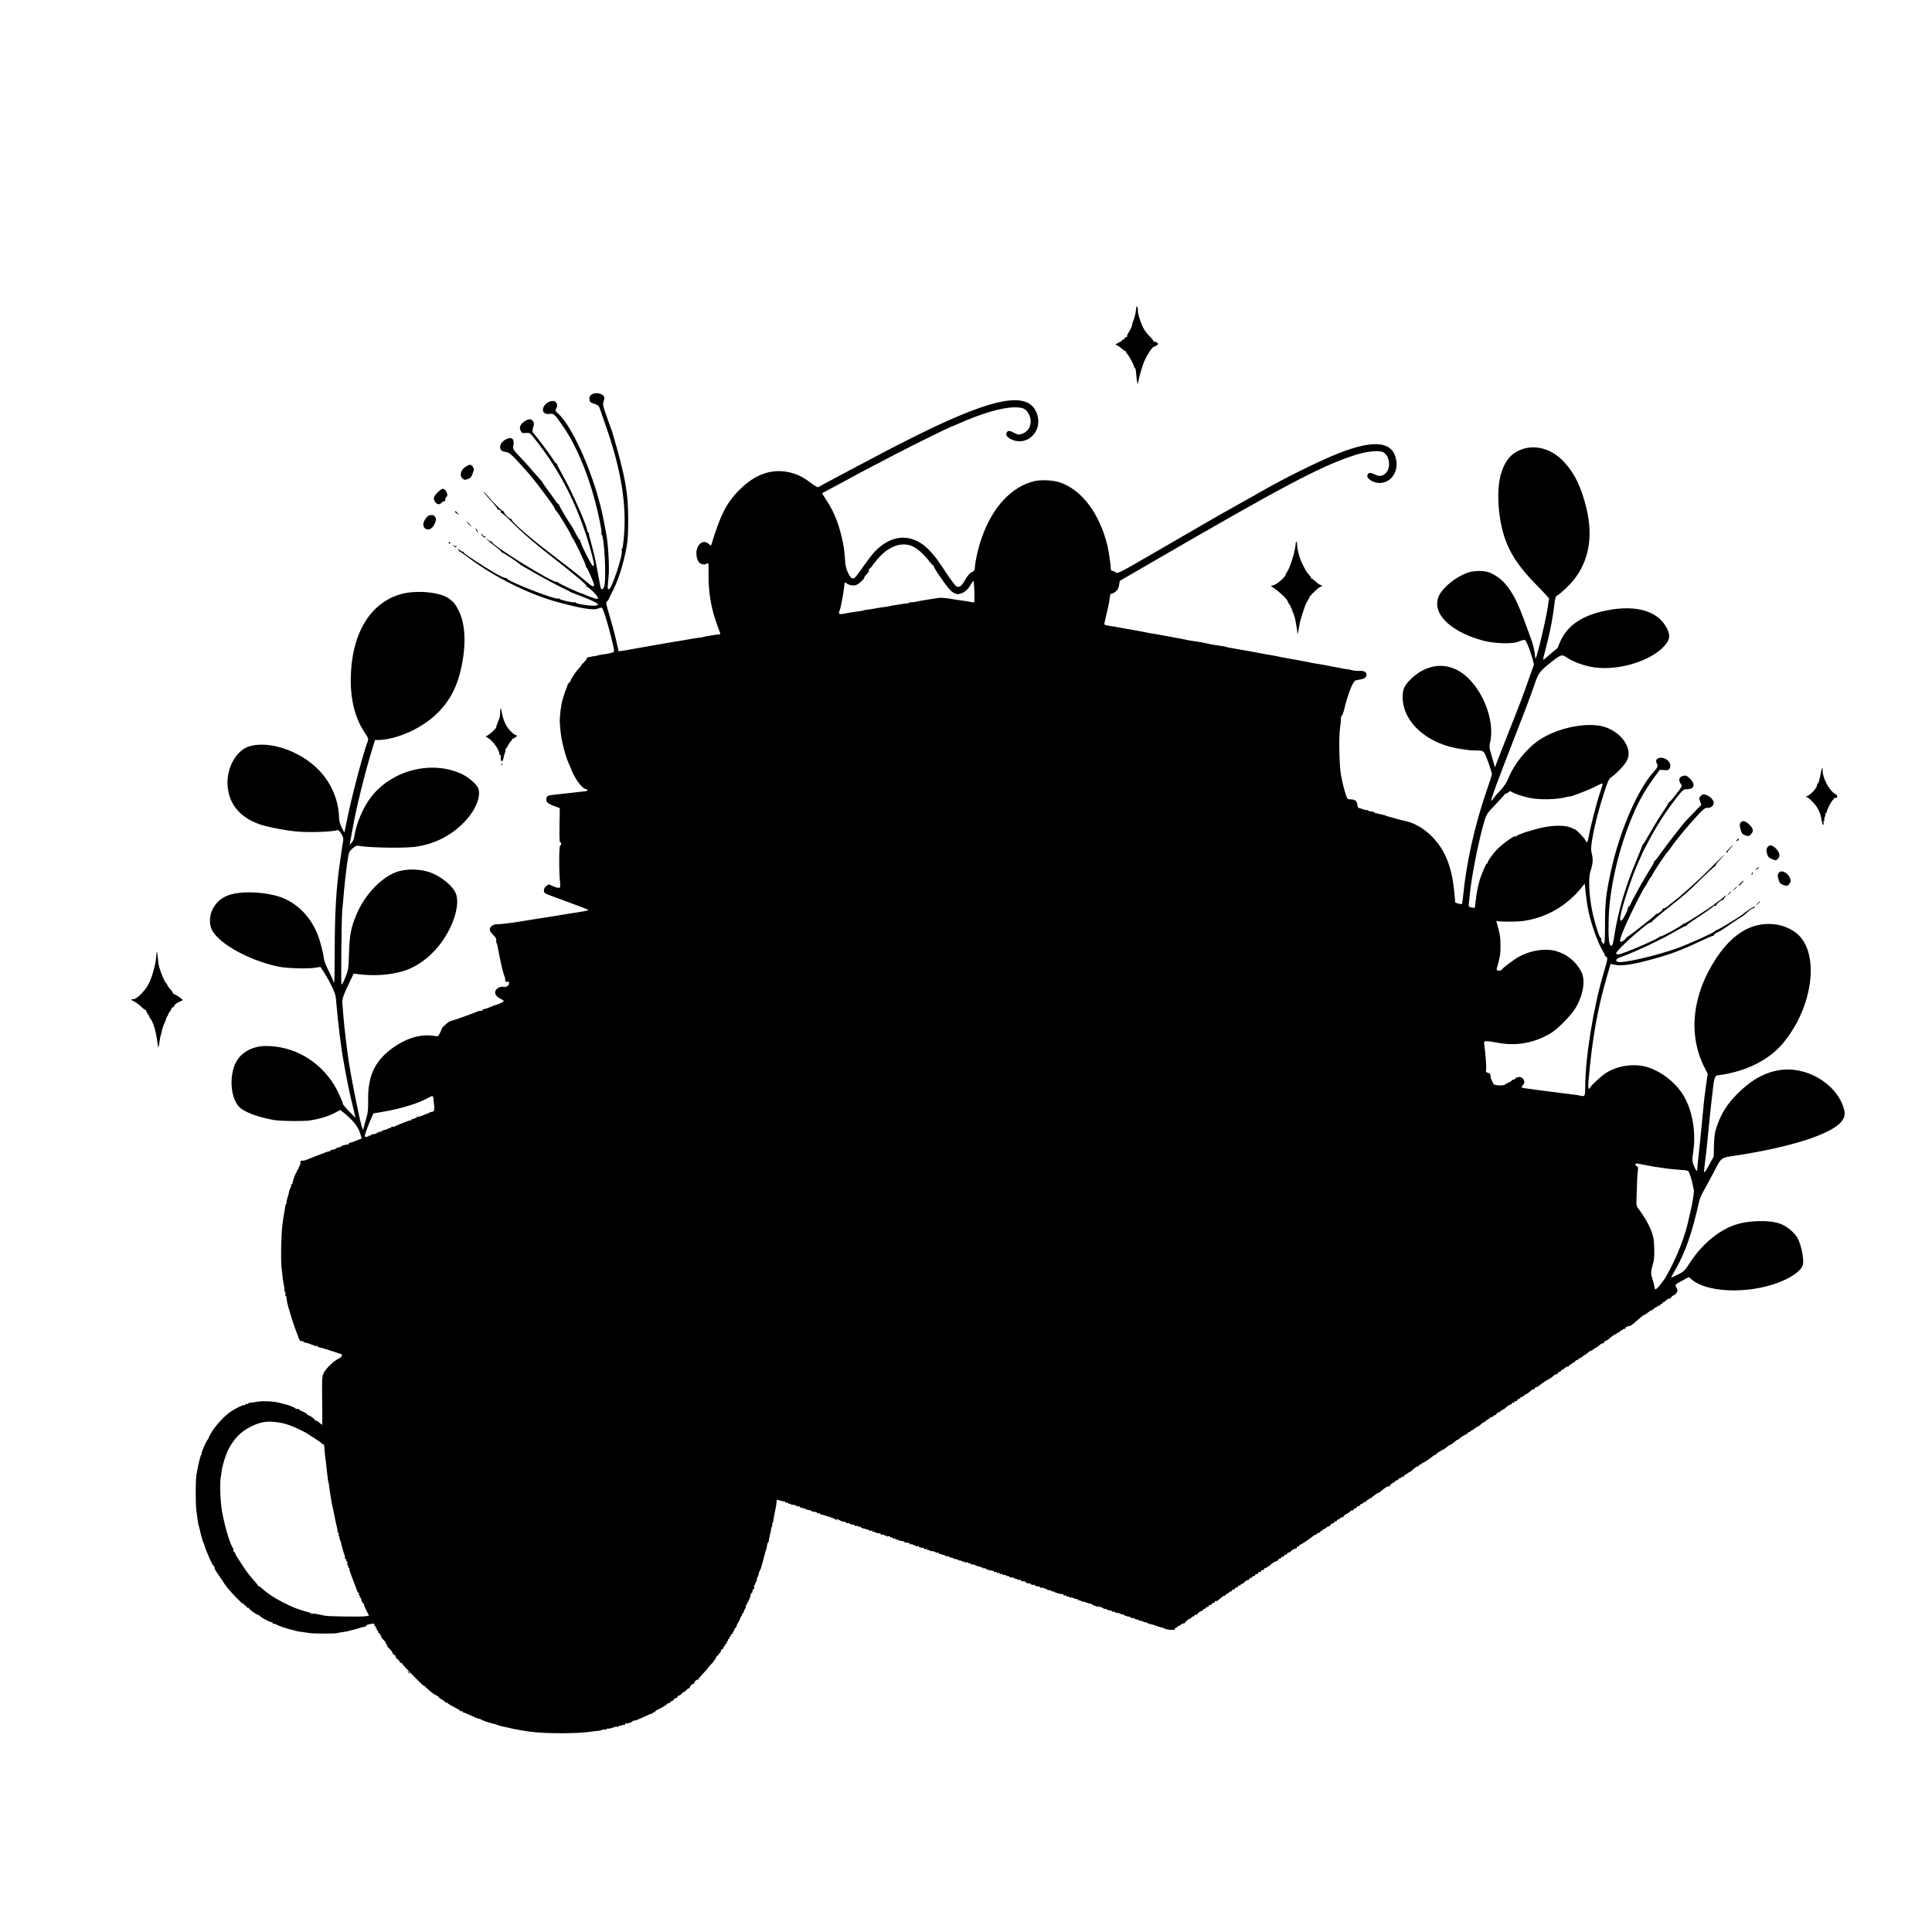 <?xml version="1.0" standalone="no"?>
<!DOCTYPE svg PUBLIC "-//W3C//DTD SVG 20010904//EN"
 "http://www.w3.org/TR/2001/REC-SVG-20010904/DTD/svg10.dtd">
<svg version="1.0" xmlns="http://www.w3.org/2000/svg"
 width="2000pt" height="2000pt" viewBox="0 0 2000 2000"
 preserveAspectRatio="xMidYMid meet">
<g transform="translate(0,2000) scale(0.1,-0.1)"
fill="#000000" stroke="none">
<path d="M11762 16823 c4 -15 -13 -104 -27 -136 -7 -18 -14 -36 -14 -42 -2
-22 -15 -52 -37 -86 -13 -20 -20 -40 -17 -43 4 -3 -1 -6 -10 -6 -9 0 -17 -7
-17 -16 0 -8 -4 -12 -10 -9 -5 3 -10 2 -10 -3 0 -6 -19 -19 -42 -30 -24 -12
-36 -21 -27 -22 8 0 34 -16 56 -35 22 -19 43 -32 47 -30 3 3 4 2 1 -2 -3 -3 3
-16 14 -27 23 -25 71 -116 71 -133 0 -7 4 -13 8 -13 4 0 8 -8 9 -17 6 -63 16
-148 18 -151 2 -2 10 32 19 75 10 43 31 111 47 152 31 74 86 160 104 161 6 0
19 7 29 15 20 15 20 15 1 29 -11 8 -24 12 -30 9 -5 -4 -7 -3 -4 1 4 4 -12 26
-35 49 -47 47 -74 89 -98 157 -23 63 -31 102 -29 127 1 11 -3 24 -9 28 -6 3
-9 3 -8 -2z"/>
<path d="M6122 15914 c-17 -12 -22 -24 -20 -47 3 -28 8 -34 49 -47 42 -13 48
-19 62 -60 8 -25 38 -112 67 -194 147 -426 205 -777 181 -1095 -6 -80 -15
-147 -20 -149 -5 -2 -7 -11 -4 -21 12 -48 -105 -401 -134 -401 -15 0 -15 5 -3
130 10 100 -4 342 -26 455 -3 17 -15 77 -26 135 -81 420 -312 957 -471 1100
-30 26 -31 30 -18 54 11 20 12 31 3 51 -27 59 -142 2 -142 -70 0 -28 31 -47
69 -40 44 7 50 2 144 -135 129 -188 246 -463 326 -764 37 -137 75 -326 67
-333 -3 -4 -2 -11 3 -17 27 -33 48 -431 28 -528 -9 -42 -34 -52 -41 -15 -2 12
-17 90 -32 172 -14 83 -40 197 -57 255 -16 58 -30 113 -31 123 0 9 -4 17 -8
17 -4 0 -8 5 -8 12 0 50 -164 421 -262 591 -29 51 -52 95 -50 100 1 4 -2 7 -6
7 -5 0 -24 24 -42 53 -38 59 -189 259 -203 268 -5 4 -7 19 -3 33 3 14 9 37 12
49 6 27 -17 57 -44 57 -27 0 -81 -38 -94 -65 -8 -18 -8 -31 1 -52 10 -25 15
-28 54 -25 41 4 43 2 92 -60 261 -327 450 -699 571 -1122 44 -156 51 -196 33
-196 -14 0 -137 246 -132 262 2 5 0 8 -5 8 -4 0 -23 30 -42 67 -19 37 -38 72
-43 78 -35 47 -134 215 -129 219 3 3 1 6 -5 6 -6 0 -23 19 -38 43 -16 23 -52
75 -82 114 -29 40 -53 75 -53 78 -1 2 -13 17 -28 33 -15 15 -49 55 -77 87 -27
33 -83 95 -124 137 -70 74 -73 79 -67 113 13 69 -12 95 -67 71 -43 -18 -69
-49 -69 -81 0 -35 14 -47 59 -54 31 -5 51 -20 113 -86 41 -45 98 -107 125
-139 98 -115 284 -366 270 -366 -3 0 4 -9 14 -19 21 -21 150 -234 154 -254 1
-7 5 -14 8 -17 18 -16 150 -291 144 -301 -4 -5 -2 -9 3 -9 10 0 82 -166 82
-187 0 -23 -22 -14 -79 35 -53 46 -208 168 -371 292 -218 165 -413 336 -403
353 3 5 2 7 -4 4 -13 -8 -86 67 -76 78 5 4 3 5 -3 2 -10 -6 -93 74 -172 167
-18 21 -34 37 -37 35 -2 -2 32 -42 75 -89 43 -47 75 -89 72 -94 -3 -5 0 -6 5
-3 13 8 36 -17 25 -28 -4 -5 -2 -6 4 -2 5 3 51 -36 100 -86 117 -119 249 -233
454 -392 236 -184 341 -275 334 -288 -4 -7 -3 -9 1 -4 5 4 33 -16 62 -45 52
-51 66 -78 41 -78 -13 0 -115 37 -133 48 -5 4 -15 7 -21 8 -29 5 -252 109
-248 116 3 4 -1 6 -8 3 -38 -15 -678 380 -678 418 0 6 -3 7 -7 4 -3 -4 -18 3
-32 15 -14 13 -20 16 -13 6 7 -9 44 -40 82 -69 39 -29 70 -57 70 -61 0 -4 5
-8 10 -8 9 0 166 -104 180 -120 6 -6 17 -13 196 -115 77 -44 183 -100 235
-125 52 -25 96 -47 99 -50 3 -3 10 -6 15 -7 6 -1 66 -25 135 -52 142 -57 166
-81 79 -81 -65 0 -179 21 -179 32 0 5 -5 6 -10 3 -13 -8 -160 26 -160 37 0 4
-6 5 -13 2 -35 -13 -544 187 -530 209 3 6 1 7 -6 3 -7 -5 -51 14 -104 44 -123
70 -337 210 -337 221 0 5 -5 9 -12 9 -6 0 -20 8 -30 17 -18 16 -18 16 -12 0 3
-9 9 -17 14 -17 4 0 47 -30 96 -67 257 -194 616 -373 909 -454 235 -64 372
-88 418 -71 19 7 39 12 45 12 13 0 57 -137 102 -319 32 -129 33 -142 9 -147
-7 -2 -25 -5 -39 -9 -14 -3 -43 -8 -64 -10 -21 -3 -42 -7 -46 -10 -3 -2 -29
-7 -56 -10 -27 -4 -53 -11 -59 -16 -5 -5 -6 -9 -2 -9 4 0 -8 -16 -27 -35 -20
-19 -33 -35 -31 -35 3 0 -8 -14 -25 -32 -33 -35 -94 -128 -83 -128 4 0 -1 -6
-11 -13 -9 -7 -18 -19 -20 -27 -2 -8 -9 -28 -16 -45 -7 -16 -14 -34 -15 -40
-2 -5 -10 -32 -19 -60 -18 -59 -34 -181 -31 -245 3 -57 15 -160 21 -182 3 -9
6 -25 8 -35 10 -47 38 -147 51 -176 7 -18 20 -48 28 -67 9 -19 17 -39 18 -45
1 -5 18 -37 37 -70 37 -63 86 -115 109 -115 20 0 16 -20 -4 -21 -10 -1 -29 -2
-43 -4 -14 -2 -52 -6 -85 -10 -33 -3 -73 -8 -90 -10 -16 -2 -57 -6 -90 -10
-81 -8 -92 -12 -98 -37 -10 -35 9 -55 75 -80 l63 -24 -3 -177 c-2 -121 0 -177
7 -177 14 0 14 -27 0 -32 -12 -4 -14 -263 -2 -375 6 -62 5 -63 -19 -63 -13 0
-40 9 -61 19 -36 19 -37 19 -62 -1 -27 -21 -33 -59 -12 -75 6 -6 110 -45 230
-88 119 -43 217 -82 217 -85 0 -6 -43 -15 -180 -35 -14 -2 -65 -11 -115 -19
-49 -8 -106 -17 -125 -20 -19 -3 -93 -14 -165 -26 -71 -11 -141 -23 -155 -25
-83 -13 -179 -23 -207 -23 -38 1 -73 -26 -73 -56 0 -12 16 -37 36 -55 26 -25
35 -40 31 -58 -2 -12 -1 -23 2 -23 4 0 12 -32 19 -72 18 -104 52 -250 63 -270
5 -10 9 -29 9 -42 0 -19 4 -23 20 -19 15 4 20 0 20 -15 0 -25 -33 -46 -60 -37
-10 3 -32 -1 -48 -9 -53 -28 -47 -83 13 -111 19 -10 37 -21 40 -25 5 -8 -47
-35 -90 -46 -5 -1 -23 -8 -40 -15 -16 -7 -33 -13 -37 -14 -5 -2 -9 -3 -10 -5
-2 -1 -12 -3 -23 -5 -11 -2 -21 -9 -23 -15 -2 -5 -7 -8 -12 -5 -5 3 -21 0 -37
-6 -54 -22 -69 -27 -169 -63 -55 -20 -105 -36 -111 -36 -13 0 -88 -65 -89 -77
0 -4 -9 -25 -19 -46 -18 -35 -22 -38 -52 -32 -129 24 -274 -13 -412 -105 -203
-136 -284 -297 -280 -555 1 -96 -2 -134 -19 -190 -11 -38 -24 -83 -27 -100 -7
-28 -9 -26 -26 35 -25 90 -104 487 -128 645 -22 147 -47 359 -57 485 -3 47 -8
101 -10 120 -4 46 8 83 68 208 l49 103 52 -6 c158 -20 319 -9 454 30 199 58
383 225 491 446 74 152 95 295 54 375 -35 68 -137 152 -234 193 -112 48 -271
53 -379 12 -159 -60 -327 -240 -409 -438 -57 -136 -72 -213 -77 -398 -5 -163
-6 -173 -38 -253 -18 -46 -36 -79 -40 -73 -7 12 1 709 8 771 3 19 8 76 12 125
8 112 30 306 46 405 10 67 15 78 48 107 23 21 43 31 56 28 89 -19 444 -27 575
-13 218 24 415 127 557 292 100 116 146 252 110 323 -24 46 -104 112 -172 143
-310 141 -714 38 -930 -236 -85 -107 -160 -285 -178 -418 -3 -21 -15 -48 -27
-60 l-21 -21 5 25 c6 30 24 125 30 160 30 182 127 574 203 818 l25 82 40 0
c107 0 275 53 403 127 233 134 371 313 436 563 67 259 63 495 -11 645 -34 69
-51 90 -101 128 -88 67 -336 91 -494 48 -326 -90 -519 -414 -524 -881 -2 -223
48 -413 147 -558 33 -48 38 -62 30 -82 -53 -141 -172 -594 -219 -833 l-24
-117 -27 52 c-17 33 -27 70 -28 98 -3 184 -80 366 -212 501 -191 196 -511 305
-717 243 -131 -39 -232 -213 -226 -391 8 -214 143 -367 385 -432 83 -22 218
-47 313 -57 125 -14 378 -7 439 12 12 3 24 -8 42 -38 21 -37 23 -49 16 -88 -5
-25 -11 -65 -14 -90 -4 -25 -11 -74 -16 -110 -39 -262 -55 -528 -55 -928 0
-177 -3 -322 -7 -322 -5 0 -8 6 -8 13 0 7 -21 53 -46 103 -26 49 -48 107 -51
129 -7 64 -40 191 -67 256 -79 196 -233 341 -416 393 -177 49 -391 52 -512 6
-133 -50 -210 -189 -177 -323 35 -146 366 -342 699 -413 91 -19 308 -25 391
-11 l46 8 41 -63 c52 -81 110 -201 116 -242 3 -17 8 -65 11 -106 11 -136 44
-411 65 -530 38 -220 73 -390 110 -534 11 -44 20 -82 20 -85 0 -3 -29 25 -65
63 -36 37 -65 72 -65 77 0 21 -60 150 -96 206 -158 249 -420 396 -706 395
-119 -1 -226 -52 -287 -138 -98 -140 -81 -422 32 -508 65 -49 191 -94 347
-121 64 -11 294 -14 365 -4 94 13 198 44 264 80 l54 29 36 -29 c90 -73 145
-140 166 -204 l20 -62 -55 -22 c-30 -13 -61 -23 -67 -23 -7 0 -13 -5 -13 -10
0 -6 -3 -9 -7 -8 -14 3 -73 -13 -73 -21 0 -4 -10 -7 -22 -8 -11 -1 -24 -6 -27
-10 -6 -8 -27 -15 -48 -16 -7 0 -13 -4 -13 -9 0 -4 -3 -7 -7 -6 -5 0 -17 -2
-28 -6 -11 -5 -56 -21 -100 -38 -44 -17 -93 -36 -109 -43 -16 -7 -38 -12 -48
-10 -15 3 -25 -14 -16 -27 1 -2 -5 -14 -12 -28 -8 -14 -13 -28 -12 -32 1 -5
-3 -8 -9 -8 -5 0 -7 -4 -4 -10 3 -5 2 -10 -2 -10 -9 0 -50 -110 -45 -122 1 -5
-3 -8 -10 -8 -6 0 -8 -3 -5 -6 3 -4 2 -15 -4 -26 -6 -11 -12 -28 -15 -39 -6
-30 -12 -52 -23 -86 -5 -18 -7 -33 -4 -33 3 0 1 -6 -4 -12 -6 -7 -10 -20 -11
-28 0 -8 -3 -31 -7 -50 -4 -19 -9 -51 -12 -70 -2 -19 -6 -48 -9 -65 -13 -92
-19 -344 -10 -440 13 -123 18 -163 25 -190 4 -16 7 -38 5 -47 -1 -10 1 -18 6
-18 4 0 6 -11 5 -25 -2 -14 1 -25 6 -25 6 0 8 -4 5 -8 -5 -8 17 -108 31 -142
3 -8 7 -22 9 -32 5 -23 50 -157 65 -193 7 -16 13 -32 14 -35 7 -29 18 -50 26
-51 5 -1 13 -2 18 -3 5 0 13 -4 17 -8 4 -5 13 -8 20 -8 7 0 25 -5 41 -12 15
-6 31 -12 35 -12 3 -1 9 -4 13 -8 4 -4 13 -4 21 -1 8 3 14 1 14 -4 0 -5 6 -10
13 -11 17 -1 42 -8 132 -38 44 -14 86 -28 93 -30 23 -7 12 -32 -22 -48 -52
-25 -132 -102 -155 -149 -18 -39 -19 -60 -16 -289 2 -137 2 -248 0 -248 -2 0
-16 11 -31 25 -14 13 -32 22 -38 18 -6 -3 -8 -3 -4 2 7 8 -55 55 -72 55 -6 0
-10 4 -10 9 0 5 -15 14 -32 21 -18 8 -41 20 -50 28 -9 8 -22 11 -27 7 -6 -3
-11 -2 -11 4 0 8 -73 37 -113 45 -7 2 -30 8 -53 14 -56 16 -179 22 -239 10
-27 -5 -58 -9 -67 -9 -10 0 -18 -4 -18 -9 0 -5 -7 -7 -15 -4 -8 4 -15 1 -15
-6 0 -6 -4 -9 -9 -6 -10 7 -103 -38 -151 -73 -61 -44 -145 -135 -186 -201 -21
-35 -37 -66 -36 -68 2 -3 0 -8 -5 -11 -15 -10 -76 -151 -66 -151 3 0 1 -6 -5
-12 -10 -13 -39 -136 -50 -218 -8 -62 -8 -283 0 -350 4 -30 10 -75 13 -100 3
-25 8 -52 11 -60 3 -8 8 -26 11 -40 11 -54 33 -132 41 -145 4 -5 7 -14 8 -20
10 -44 85 -215 95 -215 5 0 9 -7 9 -15 0 -9 8 -28 18 -43 48 -70 78 -114 87
-129 36 -58 185 -214 197 -207 5 3 7 1 6 -4 -2 -6 1 -10 6 -10 5 0 13 -7 18
-16 5 -9 14 -13 20 -10 6 4 8 3 5 -3 -6 -9 84 -73 100 -72 3 0 9 -4 12 -9 10
-15 118 -72 125 -65 3 4 6 1 6 -5 0 -7 8 -12 18 -12 10 0 22 -4 27 -9 11 -10
126 -48 165 -55 14 -3 25 -5 25 -6 0 -4 51 -12 155 -26 45 -6 268 -6 278 0 4
2 32 7 62 11 30 4 58 9 63 12 4 2 20 7 35 9 15 3 46 12 70 20 23 7 49 14 57
14 7 0 15 5 17 10 2 6 12 12 23 14 11 2 25 5 30 6 21 5 36 0 30 -10 -3 -5 -1
-10 6 -10 7 0 9 -3 6 -7 -4 -3 1 -12 11 -20 11 -10 12 -12 2 -8 -10 4 -9 2 2
-8 10 -8 15 -17 11 -20 -3 -4 2 -9 11 -13 9 -3 13 -10 10 -15 -3 -5 0 -9 7 -9
7 0 10 -3 6 -6 -6 -6 2 -19 38 -56 12 -12 14 -18 5 -14 -8 4 -4 -2 10 -14 14
-12 18 -18 10 -14 -15 7 -15 6 39 -53 10 -12 17 -24 14 -26 -2 -3 5 -10 16
-17 12 -6 19 -15 16 -19 -2 -5 7 -17 20 -27 14 -10 25 -25 25 -32 0 -7 5 -10
10 -7 6 3 10 2 10 -3 0 -6 53 -63 117 -128 64 -66 113 -112 108 -104 -5 8 5 2
22 -15 43 -43 84 -75 110 -86 13 -4 23 -12 23 -16 0 -5 16 -17 35 -27 19 -11
35 -23 35 -28 0 -5 5 -6 10 -3 6 3 10 3 10 -2 0 -4 31 -24 68 -43 37 -19 69
-38 70 -43 2 -4 8 -5 13 -1 5 3 9 0 9 -5 0 -6 3 -10 8 -9 4 1 37 -13 75 -30
37 -18 72 -32 77 -32 6 0 18 -4 28 -9 27 -15 47 -22 112 -40 25 -6 56 -16 70
-21 14 -5 36 -12 50 -14 14 -3 35 -7 48 -10 64 -16 142 -30 227 -42 169 -22
493 -22 645 1 19 3 50 7 68 8 17 1 32 5 32 9 0 3 11 5 25 3 14 -1 25 1 25 5 0
5 8 7 17 6 10 -2 33 3 51 11 18 7 37 11 42 8 5 -3 11 -1 15 5 4 6 10 8 15 5 5
-3 11 -1 15 4 3 6 12 8 20 4 8 -3 15 0 15 6 0 6 3 10 8 10 18 -4 72 15 72 24
0 6 3 8 6 5 6 -7 44 8 134 50 30 14 58 25 63 24 4 -1 7 3 7 9 0 5 5 7 10 4 6
-3 10 -1 10 4 0 6 15 17 33 25 43 20 91 49 95 59 2 4 10 7 18 7 8 0 14 5 14
10 0 6 6 10 14 10 8 0 16 7 20 15 3 8 12 15 20 15 7 0 16 7 20 15 3 8 10 14
15 13 5 -2 18 8 30 21 12 13 21 20 21 16 0 -4 9 3 21 16 12 13 25 23 30 22 5
-2 9 2 9 8 0 14 26 39 40 39 6 0 9 3 7 8 -5 9 30 42 37 34 3 -3 6 -1 6 5 0 5
25 35 55 66 30 32 52 57 49 57 -2 0 9 13 26 30 16 16 30 32 30 36 0 4 8 13 18
21 10 9 11 12 2 7 -9 -4 -7 2 5 13 36 37 53 61 48 67 -3 3 2 8 11 12 9 3 16
12 16 20 0 8 5 14 11 14 5 0 8 4 5 9 -3 5 1 12 10 15 8 3 12 10 9 16 -3 5 -1
10 5 10 6 0 8 5 5 10 -3 6 -1 10 4 10 6 0 11 7 11 15 0 8 5 15 11 15 5 0 8 4
5 9 -3 5 1 12 10 15 9 4 14 9 11 13 -4 3 1 12 11 20 10 9 11 12 2 7 -8 -4 -4
5 9 19 14 15 21 27 18 27 -4 0 4 18 18 40 14 22 22 40 19 40 -4 0 0 8 9 18 10
10 14 22 10 25 -3 4 -1 7 5 7 7 0 11 3 10 8 -1 4 5 21 15 38 9 17 13 34 10 38
-4 3 -1 6 6 6 7 0 9 4 6 10 -3 5 -3 10 2 10 8 0 33 62 35 88 1 6 5 12 10 12 4
0 8 9 8 20 0 11 5 20 11 20 6 0 9 6 6 14 -3 8 -3 17 1 21 4 4 7 10 7 13 1 4 6
17 13 30 7 12 10 22 7 22 -3 0 1 14 10 30 9 17 13 30 10 30 -3 0 1 13 10 30 8
16 15 31 15 32 -1 2 1 10 4 18 3 8 10 35 17 60 16 60 18 67 23 88 3 9 5 17 6
17 2 0 10 36 12 57 1 10 5 18 8 18 4 0 7 6 7 13 1 12 7 41 18 87 4 14 7 32 7
40 0 8 4 20 8 25 4 6 6 18 5 28 -2 9 0 17 4 17 4 0 7 8 7 18 1 9 4 33 8 52 22
107 24 120 25 147 1 21 2 22 40 8 22 -7 42 -11 45 -8 3 4 6 1 6 -6 0 -8 7 -11
15 -7 8 3 15 0 15 -6 0 -6 3 -8 7 -5 3 4 12 2 20 -5 7 -6 16 -8 19 -5 3 3 17
-1 31 -8 15 -8 30 -12 35 -9 4 3 8 0 8 -7 0 -7 3 -9 7 -6 3 4 12 2 20 -4 7 -6
13 -8 13 -4 0 4 6 2 14 -4 7 -6 25 -12 40 -13 14 -1 26 -5 26 -9 0 -3 7 -6 15
-7 8 -1 22 -3 30 -4 8 -1 15 -6 15 -11 0 -5 7 -7 15 -3 8 3 15 1 15 -4 0 -6 3
-9 8 -9 4 1 10 0 15 -1 4 -1 12 -4 17 -5 6 -1 12 -4 15 -5 3 -1 8 -3 13 -4 28
-6 89 -31 101 -40 12 -9 13 -8 6 4 -7 12 -3 11 18 -3 14 -9 38 -18 52 -19 14
-1 25 -6 25 -11 0 -5 6 -7 14 -4 8 3 16 2 18 -3 2 -6 15 -11 31 -12 15 -1 27
-6 27 -11 0 -5 7 -7 15 -4 8 4 17 2 20 -4 4 -5 11 -7 16 -4 5 4 9 2 9 -3 0 -6
17 -13 38 -17 20 -4 42 -11 49 -17 7 -5 17 -7 23 -3 5 3 10 1 10 -6 0 -7 3 -9
7 -6 3 4 12 2 18 -3 7 -6 24 -11 39 -12 14 -1 26 -6 26 -11 0 -5 7 -7 15 -3 8
3 15 1 15 -5 0 -6 4 -8 9 -4 5 3 12 1 16 -4 3 -6 12 -8 19 -5 8 3 17 0 21 -5
3 -6 11 -9 16 -6 5 4 9 1 9 -5 0 -7 7 -10 15 -6 8 3 15 0 15 -6 0 -6 3 -8 7
-5 3 4 12 2 18 -3 7 -6 24 -11 39 -12 14 -1 26 -5 26 -9 0 -3 7 -6 15 -7 8 -1
22 -3 30 -4 8 -1 15 -6 15 -11 0 -5 7 -7 15 -3 8 3 15 1 15 -5 0 -6 4 -8 9 -4
5 3 13 0 16 -6 4 -5 13 -8 20 -5 8 3 15 1 17 -4 2 -6 15 -11 31 -12 15 -1 27
-6 27 -11 0 -5 7 -7 15 -3 8 3 15 0 15 -6 0 -6 3 -8 7 -5 3 4 12 2 20 -5 7 -6
16 -8 19 -5 3 3 17 -1 31 -8 15 -8 30 -12 35 -9 4 3 8 0 8 -7 0 -7 3 -9 7 -6
3 4 12 2 20 -4 7 -6 13 -8 13 -4 0 4 12 0 26 -10 15 -9 23 -12 19 -5 -4 7 4 4
19 -5 14 -10 26 -14 26 -10 0 4 6 2 14 -4 8 -6 18 -11 22 -9 5 1 19 -3 32 -10
12 -7 22 -10 22 -6 0 3 7 1 15 -6 8 -7 15 -9 15 -5 0 4 6 2 13 -4 8 -6 17 -8
20 -4 4 3 13 1 20 -5 8 -7 17 -9 20 -5 4 3 7 1 7 -6 0 -7 4 -9 10 -6 5 3 23
-1 40 -10 16 -8 30 -13 30 -9 0 4 6 1 13 -5 8 -6 17 -8 20 -4 4 3 7 1 7 -6 0
-7 5 -9 10 -6 6 4 17 2 24 -4 7 -6 23 -13 37 -15 13 -3 26 -5 29 -6 3 -2 8 -2
13 -1 4 0 7 -3 7 -9 0 -5 7 -7 15 -4 8 4 15 1 15 -5 0 -6 7 -8 15 -5 8 4 15 1
15 -5 0 -6 7 -8 15 -5 8 4 15 1 15 -5 0 -6 6 -8 14 -5 8 3 17 0 21 -5 3 -6 10
-9 15 -6 5 3 11 1 15 -5 3 -5 17 -10 30 -10 13 0 27 -5 30 -10 4 -6 11 -8 16
-5 5 4 9 2 9 -4 0 -6 6 -8 14 -5 8 3 17 1 21 -5 3 -6 17 -11 31 -11 13 0 24
-4 24 -10 0 -5 11 -10 24 -10 14 0 28 -5 31 -11 4 -6 13 -8 20 -5 8 3 15 1 17
-4 2 -6 15 -11 31 -12 15 -1 27 -6 27 -11 0 -5 6 -7 14 -4 7 3 19 0 25 -6 6
-6 11 -7 11 -1 0 5 4 3 8 -3 5 -7 20 -14 35 -15 15 -1 27 -6 27 -11 0 -4 4 -6
9 -2 5 3 12 1 15 -4 6 -8 73 -26 89 -23 4 1 7 -3 7 -9 0 -6 7 -9 15 -5 8 3 15
0 15 -6 0 -6 3 -8 7 -5 3 4 12 2 20 -5 7 -6 16 -8 19 -5 3 3 17 -1 31 -8 15
-8 30 -12 35 -9 4 3 8 0 8 -7 0 -7 3 -9 7 -6 3 4 12 2 19 -3 6 -6 16 -10 20
-9 5 1 23 -3 39 -10 17 -7 38 -13 48 -14 9 -1 17 -5 17 -9 0 -4 3 -7 8 -6 4 1
18 -4 31 -11 19 -11 22 -11 15 1 -6 11 -5 11 9 -1 9 -7 17 -11 17 -7 0 4 11
-1 25 -10 14 -9 25 -13 25 -9 0 4 12 0 26 -10 15 -9 23 -12 19 -5 -4 7 4 4 19
-5 14 -10 26 -14 26 -10 0 4 7 2 15 -5 9 -7 18 -10 21 -7 3 3 17 -1 31 -8 15
-8 30 -12 35 -9 4 3 8 0 8 -7 0 -7 3 -9 7 -6 3 4 12 2 20 -4 7 -6 13 -8 13 -4
0 4 12 0 26 -10 15 -9 23 -12 19 -5 -4 7 4 4 19 -5 14 -10 26 -14 26 -10 0 4
6 2 14 -4 8 -6 18 -11 22 -9 5 1 19 -3 32 -10 12 -7 22 -10 22 -6 0 3 6 2 13
-4 7 -6 24 -13 37 -15 14 -2 39 -9 55 -16 17 -7 41 -15 54 -17 14 -3 29 -8 35
-12 30 -18 122 -20 111 -2 -3 5 1 10 9 10 9 0 16 5 16 12 0 6 3 9 6 5 3 -3 15
3 27 13 11 11 24 17 28 14 4 -2 11 1 16 8 13 21 58 55 49 38 -4 -8 2 -4 13 10
11 14 21 21 21 16 0 -6 7 -1 15 10 8 10 15 15 15 9 0 -7 3 -7 8 0 15 21 56 50
48 35 -4 -8 2 -4 13 10 11 14 21 21 21 15 0 -5 5 -2 11 8 6 9 14 15 19 12 4
-3 11 2 14 11 3 8 10 13 15 10 5 -3 12 1 15 10 3 8 10 13 15 10 5 -3 12 1 15
10 4 9 9 14 12 11 4 -3 11 -2 18 3 65 53 79 63 72 50 -4 -8 2 -4 13 10 11 14
21 21 21 15 0 -5 5 -2 11 8 6 9 14 15 19 12 4 -3 11 2 14 11 3 8 10 13 15 10
5 -3 12 1 15 10 3 8 10 13 15 10 5 -3 12 1 15 10 3 8 10 13 15 10 5 -3 12 1
15 10 3 8 10 12 16 9 5 -3 10 -3 10 2 0 4 12 17 27 27 17 13 24 14 19 5 -4 -8
2 -3 13 11 11 14 21 21 21 15 0 -5 5 -2 11 8 6 9 14 15 19 12 4 -3 11 2 14 11
3 8 10 13 15 10 5 -3 12 1 15 10 3 8 10 13 15 10 5 -3 12 1 15 10 3 8 10 13
15 10 5 -3 11 1 15 9 3 8 12 15 21 15 8 0 15 5 15 11 0 5 5 7 10 4 6 -3 10 -2
10 3 0 4 18 20 40 35 23 14 38 21 35 14 -4 -7 3 -1 14 13 11 14 21 21 21 15 0
-5 5 -2 11 8 6 9 14 15 19 12 4 -3 11 2 14 11 3 8 10 13 15 10 5 -3 12 1 15
10 4 9 9 14 12 11 4 -3 18 5 32 19 15 13 35 24 45 24 10 0 15 5 12 10 -3 6 1
10 9 10 9 0 16 5 16 10 0 6 4 10 10 10 10 0 92 55 124 82 11 10 24 18 29 18 4
0 15 7 24 15 8 8 19 12 25 9 7 -4 8 -2 4 4 -4 7 -1 12 8 12 9 0 16 5 16 12 0
6 3 9 6 5 3 -3 15 3 27 14 11 10 26 19 33 19 6 0 14 7 18 15 3 8 12 15 21 15
8 0 15 5 15 10 0 6 7 10 15 10 8 0 15 5 15 10 0 6 5 10 11 10 6 0 17 7 26 15
8 8 19 12 25 9 6 -4 8 -3 5 3 -4 5 6 16 21 24 15 8 29 16 32 19 3 3 14 12 24
20 18 13 19 13 12 0 -4 -8 2 -4 13 10 11 14 21 21 21 15 0 -5 5 -2 11 8 5 9
17 17 24 17 8 0 15 5 15 10 0 6 5 10 11 10 6 0 17 7 26 15 8 8 19 12 25 9 7
-4 8 -2 4 4 -4 7 -2 12 5 12 6 0 18 8 26 18 10 11 12 12 8 2 -6 -13 -5 -13 7
0 16 20 78 63 78 56 0 -3 9 2 19 12 50 45 85 64 96 54 5 -4 5 -2 2 4 -4 6 9
19 28 30 19 10 35 22 35 27 0 4 4 6 9 3 5 -3 12 1 15 10 4 9 9 14 12 11 4 -3
13 1 21 9 8 8 19 11 25 8 7 -4 8 -2 4 4 -4 7 -2 12 3 12 6 0 19 7 28 15 10 8
21 15 25 16 4 0 21 13 39 30 17 16 37 29 45 29 8 0 14 5 14 10 0 6 7 10 15 10
8 0 15 5 15 12 0 6 3 9 6 5 5 -5 65 34 112 73 6 6 12 8 12 5 0 -3 9 4 19 14
11 11 35 27 54 36 19 9 44 25 55 35 11 11 26 21 33 22 7 2 20 10 30 18 40 34
49 41 49 35 0 -3 9 4 19 14 11 11 35 27 55 36 20 10 36 22 36 27 0 5 5 6 10 3
6 -3 10 -1 10 4 0 6 4 11 10 11 5 0 21 9 34 21 13 12 27 20 30 20 4 -1 13 4
21 11 33 30 45 38 55 38 5 0 10 5 10 12 0 6 3 9 6 6 3 -3 17 5 31 18 14 13 29
21 34 18 5 -3 9 0 9 5 0 6 6 11 14 11 8 0 17 7 20 16 4 9 9 14 12 11 3 -3 16
4 29 15 13 11 25 19 27 17 1 -1 16 9 32 24 16 15 35 27 42 27 8 0 14 5 14 10
0 6 7 10 15 10 8 0 15 5 15 11 0 5 5 7 10 4 6 -3 13 1 16 9 3 9 12 16 20 16 8
0 14 5 14 12 0 6 3 9 6 5 3 -3 16 4 29 15 13 11 26 19 29 19 4 -1 19 10 34 24
15 14 32 25 39 25 7 0 13 5 13 10 0 6 6 10 13 10 7 0 22 8 33 18 22 20 96 68
107 70 4 1 19 13 34 26 15 14 30 23 35 20 4 -3 11 2 14 10 3 9 12 16 20 16 8
0 14 5 14 12 0 6 3 9 6 6 3 -3 17 5 31 18 14 13 29 21 34 18 5 -3 9 -1 9 4 0
5 16 17 35 28 19 10 35 22 35 26 0 5 7 8 15 8 8 0 15 5 15 12 0 6 3 9 6 5 3
-3 16 4 29 15 13 11 27 21 31 22 5 0 19 11 33 24 13 12 26 20 28 18 3 -2 15 5
28 16 13 11 26 19 29 19 4 -1 18 10 33 23 15 14 30 23 35 20 4 -3 11 2 14 10
3 9 10 16 15 16 6 0 15 4 22 10 57 47 76 60 86 60 6 0 11 5 11 11 0 5 4 8 9 4
6 -3 14 3 20 12 6 10 11 14 11 10 0 -5 7 -1 16 7 8 9 20 13 26 10 6 -4 8 -2 4
4 -6 10 24 26 50 27 6 0 39 26 74 58 35 31 68 57 73 57 6 0 20 9 31 19 12 11
28 21 36 23 8 2 23 12 33 22 9 10 17 16 17 12 0 -4 7 0 16 8 8 9 20 13 26 10
7 -4 8 -2 4 4 -4 7 -1 12 8 12 9 0 16 5 16 10 0 6 5 10 10 10 6 0 19 9 30 20
12 12 24 19 29 16 4 -3 14 4 21 15 8 10 18 19 23 19 14 0 42 32 42 49 0 9 -6
26 -13 38 -15 24 -15 24 81 76 l49 27 36 -30 c182 -146 660 -144 967 5 93 45
159 98 176 144 18 47 -9 200 -51 281 -29 56 -109 124 -176 150 -120 45 -349
38 -494 -17 -160 -60 -327 -202 -440 -376 -60 -92 -67 -100 -132 -132 -37 -19
-68 -32 -68 -29 0 3 20 40 45 83 101 175 174 385 244 703 6 25 26 73 44 105
19 32 62 112 97 178 96 184 74 167 247 194 559 86 969 217 1081 345 42 49 48
89 23 161 -88 251 -394 423 -667 376 -155 -27 -291 -105 -430 -245 -103 -104
-163 -198 -208 -326 -25 -72 -30 -103 -33 -204 l-3 -119 -50 -91 c-53 -98 -57
-95 -41 24 5 36 12 94 16 130 3 36 8 81 10 100 2 19 7 64 10 100 3 36 8 81 10
100 2 19 7 64 10 100 4 36 8 76 10 90 2 14 6 52 10 85 19 185 26 204 68 205
10 0 53 7 95 16 233 47 436 158 563 307 330 388 395 976 128 1160 -76 52 -159
79 -251 82 -212 8 -401 -111 -562 -355 -249 -376 -294 -789 -121 -1131 l33
-66 -18 -124 c-10 -68 -21 -160 -25 -204 -3 -44 -8 -91 -10 -105 -2 -14 -6
-56 -9 -95 -11 -116 -23 -235 -36 -350 -5 -49 -10 -98 -10 -107 0 -33 -15 -18
-35 35 -18 47 -19 59 -8 132 32 214 -5 434 -98 592 -79 134 -235 256 -382 298
-135 39 -305 13 -423 -63 -56 -37 -164 -138 -164 -154 0 -5 -5 -8 -11 -8 -8 0
-9 23 -5 78 37 432 93 751 193 1091 l36 123 36 -8 c80 -17 190 -1 417 62 162
44 290 92 461 174 78 37 144 65 147 62 3 -3 6 0 6 6 0 7 17 20 38 30 20 9 42
21 47 25 18 14 217 147 221 147 1 0 20 16 41 35 21 20 47 38 59 41 11 3 21 11
21 18 0 11 -82 -41 -135 -85 -27 -22 -235 -149 -256 -155 -11 -4 -23 -10 -26
-15 -11 -16 -256 -127 -385 -174 -215 -78 -571 -160 -618 -142 -31 12 -17 34
31 50 131 44 416 178 567 267 50 29 96 53 103 53 6 0 12 4 12 8 0 4 35 30 78
57 95 62 183 123 200 140 8 7 18 9 24 6 6 -4 8 -3 5 3 -6 9 43 53 60 53 12 1
45 50 33 50 -5 0 -10 -4 -10 -9 0 -4 -19 -21 -42 -37 -24 -16 -45 -32 -48 -35
-23 -26 -330 -223 -330 -212 0 5 -4 3 -8 -3 -14 -20 -232 -139 -232 -127 0 5
-4 3 -8 -3 -16 -24 -390 -184 -430 -184 -12 0 -22 6 -22 13 0 14 100 114 190
191 30 25 62 52 70 59 52 45 98 76 104 70 3 -3 6 -2 6 4 0 6 69 65 153 132
193 153 202 160 360 315 73 71 135 129 140 128 4 -1 7 3 7 10 0 7 24 37 53 67
28 30 45 50 36 43 -8 -6 -80 -77 -160 -157 -113 -115 -308 -288 -384 -343 -5
-4 -25 -19 -43 -35 -19 -15 -39 -24 -44 -21 -6 4 -8 3 -5 -3 6 -10 -44 -53
-62 -53 -5 0 -11 -4 -13 -9 -5 -13 -296 -240 -302 -235 -3 2 -4 1 -1 -2 5 -8
-39 -44 -54 -44 -22 0 -10 41 49 177 57 129 184 382 199 393 3 3 15 23 26 45
11 22 27 47 35 56 8 8 16 21 18 28 3 15 134 212 154 232 8 8 29 36 48 63 45
66 182 230 270 323 60 63 76 74 97 70 29 -5 63 22 63 52 0 29 -37 68 -76 81
-32 11 -38 10 -57 -9 -19 -19 -20 -24 -8 -57 l13 -36 -79 -81 c-43 -45 -80
-84 -83 -87 -21 -20 -208 -261 -254 -327 -32 -46 -61 -83 -65 -83 -4 0 -8 -6
-8 -12 0 -7 -21 -45 -47 -85 -52 -80 -191 -331 -201 -363 -4 -11 -11 -17 -17
-14 -6 4 -8 2 -4 -4 9 -15 -55 -142 -72 -142 -11 0 -13 9 -8 43 17 107 124
428 192 575 19 40 34 75 34 77 0 1 31 62 70 135 83 157 175 299 279 433 74 94
77 97 116 97 76 0 89 54 27 112 -33 30 -41 33 -69 26 -40 -10 -50 -39 -27 -77
20 -33 25 -22 -62 -134 -28 -37 -54 -64 -58 -62 -3 3 -4 2 -2 -1 3 -3 -24 -47
-58 -97 -35 -51 -94 -146 -131 -212 -37 -66 -72 -123 -77 -126 -5 -3 -9 -10
-9 -15 0 -5 -27 -74 -60 -153 -110 -259 -187 -520 -225 -763 -15 -98 -21 -118
-35 -118 -24 0 -32 83 -26 285 8 286 91 665 215 980 79 203 148 330 264 488
l50 68 46 -3 c40 -3 48 0 58 21 17 33 -5 76 -50 98 -56 26 -112 -5 -85 -48 16
-26 9 -45 -32 -89 -168 -185 -354 -616 -444 -1033 -50 -232 -60 -320 -60 -540
0 -162 -3 -207 -13 -207 -13 0 -33 40 -25 53 2 4 0 7 -6 7 -14 0 -66 165 -91
291 -30 146 -38 330 -17 395 27 82 30 123 16 182 -11 48 -11 69 5 161 23 137
65 301 122 476 41 126 49 143 80 164 46 32 124 113 151 159 71 116 -35 290
-215 353 -173 61 -489 1 -687 -131 -130 -87 -260 -247 -320 -395 -19 -47 -45
-86 -77 -120 -27 -27 -59 -64 -71 -82 -12 -18 -25 -33 -29 -33 -12 0 70 220
276 748 70 177 145 378 167 445 45 133 57 149 190 253 91 70 99 72 154 34 63
-43 184 -86 281 -99 280 -39 648 90 755 264 26 41 24 82 -6 142 -96 191 -352
254 -689 169 -205 -52 -338 -148 -407 -291 -16 -33 -29 -65 -29 -71 0 -5 -15
-21 -32 -34 -18 -13 -52 -42 -76 -64 -23 -21 -44 -37 -47 -34 -2 2 9 51 25
109 29 106 64 268 75 349 3 25 8 56 10 70 2 14 7 47 10 75 3 27 12 53 20 57
40 23 129 105 174 162 157 196 203 443 137 729 -52 225 -124 377 -238 498
-147 157 -353 193 -509 90 -60 -40 -103 -102 -135 -197 -60 -176 -38 -503 48
-724 60 -153 154 -285 321 -453 70 -71 125 -132 123 -135 -2 -4 -7 -32 -10
-62 -13 -113 -113 -540 -130 -557 -2 -2 -6 24 -9 57 -4 33 -18 91 -31 128
-134 373 -167 447 -248 556 -51 68 -106 112 -181 146 -55 25 -163 26 -233 2
-117 -41 -250 -145 -294 -232 -90 -176 96 -372 446 -470 109 -31 301 -39 364
-15 83 30 77 32 104 -29 14 -31 34 -89 46 -130 l20 -73 -49 -139 c-68 -194
-94 -262 -214 -564 -57 -146 -113 -287 -123 -315 l-18 -49 -10 34 c-5 19 -19
67 -30 105 -19 61 -20 76 -10 122 46 202 -54 494 -227 663 -174 171 -404 169
-587 -3 -72 -69 -92 -110 -92 -192 0 -266 264 -496 620 -541 30 -4 62 -8 70
-10 8 -1 43 -3 77 -3 55 -1 64 -4 79 -26 21 -32 82 -207 78 -225 -1 -8 -28
-87 -58 -176 -121 -352 -208 -742 -241 -1089 -4 -38 -9 -72 -11 -74 -2 -2 -18
0 -36 5 l-33 10 -11 117 c-27 272 -104 451 -254 590 -74 69 -171 122 -253 138
-29 6 -65 15 -82 20 -27 9 -41 13 -85 24 -8 2 -16 4 -17 5 -2 2 -7 4 -13 5 -5
1 -11 3 -12 5 -2 1 -12 3 -22 5 -11 2 -31 7 -45 11 -14 4 -29 7 -33 6 -5 -1
-8 2 -8 6 0 4 -8 8 -17 9 -26 2 -46 7 -60 16 -7 5 -13 6 -13 2 0 -3 -15 1 -32
8 -18 8 -37 13 -43 13 -5 -1 -11 13 -13 31 -4 40 -26 58 -69 58 -32 0 -36 4
-48 40 -18 51 -33 111 -52 205 -19 89 -25 405 -11 495 6 33 10 75 9 93 0 17 4
32 8 32 5 0 16 28 25 63 42 174 92 298 122 304 10 2 28 6 39 8 44 7 63 18 69
37 9 37 -14 55 -69 53 -27 -1 -61 2 -75 6 -14 5 -43 11 -65 13 -22 2 -40 5
-40 6 0 1 -11 3 -25 6 -14 2 -41 7 -60 10 -19 4 -42 8 -50 10 -8 2 -31 6 -50
10 -19 3 -48 8 -65 11 -48 7 -68 11 -95 17 -14 3 -38 8 -55 11 -16 3 -54 10
-82 15 -29 6 -78 14 -109 20 -31 5 -63 11 -72 14 -10 3 -35 7 -57 11 -22 3
-85 14 -140 25 -106 20 -152 28 -200 36 -86 15 -138 24 -144 28 -3 2 -28 7
-56 10 -71 10 -105 16 -145 26 -32 8 -84 17 -150 26 -14 1 -36 6 -50 9 -14 3
-49 10 -77 15 -29 6 -77 14 -105 20 -29 5 -62 11 -73 13 -22 5 -114 20 -130
22 -5 1 -35 7 -65 13 -30 6 -71 14 -90 17 -48 8 -140 24 -170 30 -14 3 -38 8
-55 10 -16 3 -43 7 -58 9 -16 2 -31 7 -34 10 -3 2 6 49 20 103 14 54 29 126
33 160 4 43 10 60 19 57 7 -3 26 7 43 21 22 19 33 38 37 69 l7 43 316 183
c1363 791 1751 997 2097 1112 135 46 268 61 315 36 60 -32 80 -145 35 -204
-33 -44 -74 -52 -125 -25 -42 22 -65 20 -74 -6 -14 -35 59 -83 124 -83 111 0
191 102 176 224 -28 206 -220 233 -601 83 -194 -77 -551 -253 -785 -387 -36
-21 -159 -91 -275 -155 -227 -127 -265 -150 -843 -485 -357 -207 -384 -221
-401 -206 -10 9 -25 16 -34 16 -9 0 -17 6 -17 13 0 40 -22 187 -35 245 -81
334 -264 579 -490 657 -67 24 -194 31 -263 15 -237 -53 -439 -269 -550 -590
-37 -105 -69 -249 -71 -318 -1 -14 -10 -26 -23 -31 -28 -11 -47 -32 -83 -94
-32 -56 -56 -72 -85 -57 -11 6 -59 70 -107 143 -95 143 -98 147 -161 218 -160
178 -365 191 -542 32 -48 -43 -78 -81 -206 -261 -49 -69 -69 -67 -105 8 -20
42 -28 77 -32 145 -4 50 -9 104 -12 120 -39 215 -94 360 -187 498 -22 32 -38
60 -36 62 1 1 44 24 93 50 50 26 113 60 140 75 131 72 169 92 290 155 72 37
175 91 230 120 193 102 587 295 601 295 2 0 27 11 56 24 235 105 448 168 575
169 94 1 125 -13 155 -74 41 -79 9 -171 -68 -198 -38 -13 -44 -13 -83 7 -51
27 -67 27 -80 4 -15 -27 10 -57 64 -77 152 -59 300 87 256 251 -71 263 -418
208 -1236 -196 -132 -66 -289 -145 -350 -178 -60 -32 -164 -87 -230 -122 -66
-34 -142 -75 -170 -90 -27 -15 -99 -53 -160 -85 -60 -32 -115 -62 -121 -67 -8
-6 -36 9 -80 43 -83 63 -148 94 -234 112 -168 34 -329 -19 -477 -157 -153
-142 -221 -270 -319 -595 -4 -11 -10 -9 -27 8 -46 43 -105 15 -124 -59 -11
-41 1 -107 23 -131 21 -23 60 -29 82 -13 18 12 18 7 17 -109 -3 -166 24 -338
73 -480 21 -62 42 -119 46 -128 4 -10 2 -16 -6 -16 -22 0 -126 -17 -183 -30
-16 -4 -33 -6 -36 -5 -3 0 -55 -8 -115 -19 -60 -11 -125 -22 -144 -24 -19 -3
-46 -7 -60 -10 -14 -3 -41 -8 -60 -11 -19 -3 -48 -8 -65 -11 -16 -3 -39 -7
-50 -9 -61 -10 -193 -34 -215 -38 -14 -3 -45 -9 -70 -12 l-46 -6 -27 119 c-15
66 -46 180 -68 253 -37 122 -39 135 -24 146 9 7 16 15 15 18 0 4 15 34 33 69
62 112 121 296 153 472 13 73 17 150 17 285 0 286 -31 452 -167 915 -2 6 -7
21 -13 35 -5 14 -27 74 -48 134 -34 96 -37 112 -26 141 14 40 8 59 -25 74 -35
16 -76 14 -102 -5z m3301 -1560 c56 -16 136 -84 201 -169 19 -24 36 -42 38
-39 3 2 5 -2 5 -8 0 -23 144 -227 181 -258 22 -18 48 -30 65 -30 49 0 103 38
132 92 15 27 30 47 33 44 3 -3 7 -56 9 -117 3 -101 1 -110 -15 -105 -17 5 -67
14 -127 21 -16 2 -41 6 -55 8 -110 20 -154 23 -210 12 -36 -6 -56 -9 -125 -20
-22 -3 -53 -9 -70 -14 -16 -4 -40 -7 -52 -6 -13 1 -23 -1 -23 -5 0 -3 -8 -6
-17 -6 -10 0 -36 -4 -58 -7 -22 -4 -56 -9 -75 -12 -19 -3 -46 -8 -60 -12 -14
-3 -38 -7 -55 -8 -16 -2 -43 -6 -60 -9 -16 -4 -50 -9 -75 -13 -51 -6 -75 -11
-75 -13 0 -2 -11 -3 -85 -14 -25 -3 -56 -8 -70 -11 -94 -20 -104 -17 -90 21
11 27 14 43 35 154 8 41 14 90 15 108 0 35 6 38 34 17 11 -8 37 -15 58 -15 30
0 47 8 78 36 22 20 39 39 36 41 -2 3 3 13 12 23 36 40 43 51 37 60 -3 6 -2 10
3 10 5 0 24 21 42 47 118 164 256 235 383 197z m7167 -2472 c0 -5 -11 -42 -25
-83 -33 -93 -99 -351 -116 -446 -13 -76 -23 -89 -38 -50 -9 22 -95 112 -109
112 -4 1 -16 6 -27 12 -55 30 -177 33 -300 8 -113 -24 -267 -74 -283 -94 -7
-9 -11 -10 -7 -3 17 33 -137 -76 -193 -137 -42 -45 -92 -116 -92 -130 0 -6 -3
-11 -8 -11 -7 0 -12 -10 -51 -105 -32 -78 -55 -182 -67 -299 -2 -28 -6 -51 -8
-53 -1 -2 -17 0 -34 3 -27 6 -30 9 -27 38 2 17 7 56 9 87 20 205 96 587 157
784 17 56 30 74 117 164 54 56 97 104 95 106 -2 3 0 3 4 0 3 -3 15 3 25 12 16
14 22 15 40 4 32 -20 96 -41 178 -60 103 -23 292 -19 390 9 16 5 30 7 30 5 0
-8 193 66 256 98 74 38 84 42 84 29z m-150 -1297 c28 -143 102 -350 154 -433
14 -23 23 -42 19 -42 -4 0 1 -6 12 -13 21 -16 21 -15 -29 -186 -104 -355 -186
-867 -186 -1167 0 -66 -3 -83 -16 -88 -9 -3 -19 -4 -24 -1 -4 2 -29 7 -56 11
-27 3 -62 8 -79 10 -16 2 -50 6 -75 9 -25 3 -58 7 -75 10 -16 2 -52 7 -80 10
-27 3 -66 8 -85 11 -19 3 -51 7 -70 10 -107 13 -111 15 -86 39 23 23 20 54 -6
75 -17 13 -28 15 -40 9 -10 -5 -18 -6 -18 -2 0 4 -5 0 -11 -10 -6 -9 -14 -15
-18 -12 -5 2 -16 -4 -26 -15 -10 -11 -22 -17 -26 -14 -5 3 -9 0 -9 -6 0 -6 -4
-9 -9 -6 -5 3 -11 0 -14 -7 -7 -19 -118 -17 -127 3 -4 8 -12 25 -18 37 -7 13
-12 34 -12 47 0 17 -7 26 -26 30 -21 6 -25 11 -20 31 5 21 -7 186 -19 262 -5
27 -2 32 17 35 13 2 61 -5 108 -14 195 -40 384 -9 558 93 77 45 218 189 265
269 78 135 101 283 57 370 -54 106 -150 184 -264 215 -112 30 -258 8 -379 -57
-49 -26 -169 -116 -180 -135 -4 -7 -19 -12 -33 -11 -20 2 -24 6 -19 23 32 112
39 151 38 235 0 85 -5 120 -39 239 -5 17 -4 22 4 17 14 -9 197 -9 262 -1 237
31 450 150 605 339 l40 49 11 -105 c7 -57 17 -131 24 -163z m-11953 -1963 c1
-15 4 -43 7 -62 7 -45 -1 -70 -23 -70 -10 0 -21 -3 -25 -7 -4 -5 -11 -8 -14
-9 -4 0 -14 -4 -22 -7 -52 -22 -77 -30 -87 -28 -7 1 -13 -3 -13 -9 0 -6 -4 -9
-9 -5 -5 3 -12 1 -16 -5 -4 -6 -11 -8 -16 -5 -5 4 -9 1 -9 -4 0 -6 -3 -10 -7
-9 -5 0 -17 -2 -28 -6 -11 -5 -45 -17 -75 -29 -30 -11 -59 -24 -64 -28 -5 -4
-15 -5 -22 -2 -8 3 -14 -1 -14 -8 0 -7 -3 -9 -7 -6 -3 4 -12 2 -19 -4 -7 -5
-25 -12 -40 -15 -16 -3 -32 -10 -35 -16 -4 -6 -12 -7 -18 -4 -6 4 -11 2 -11
-4 0 -6 -4 -8 -10 -5 -5 3 -10 2 -10 -3 0 -5 -7 -9 -15 -10 -8 -1 -22 -3 -30
-4 -8 -1 -15 -5 -15 -10 0 -5 -4 -6 -10 -3 -5 3 -10 2 -10 -2 0 -5 -11 -10
-24 -11 -24 -2 -24 -1 -10 44 7 25 28 80 46 122 l33 76 100 17 c184 31 369 88
470 145 45 25 49 24 52 -14z m12568 -687 c44 -9 98 -18 120 -20 22 -3 51 -7
65 -10 21 -4 93 -11 205 -19 11 -1 25 -5 31 -9 11 -6 41 -101 50 -156 3 -14 6
-31 9 -38 5 -15 -16 -151 -35 -223 -5 -19 -11 -46 -14 -60 -34 -182 -133 -435
-243 -620 -39 -65 -100 -136 -109 -127 -2 1 -6 17 -9 35 -3 18 -12 53 -21 79
-17 50 -16 68 14 176 11 39 9 193 -3 247 -21 90 -69 183 -163 310 -7 10 -13
33 -12 52 6 212 9 280 14 321 5 37 4 49 -9 53 -25 10 -18 35 8 29 12 -2 58
-12 102 -20z m-14180 -2659 c56 -9 73 -13 125 -31 44 -15 166 -73 185 -88 6
-4 39 -26 75 -48 36 -23 67 -45 68 -50 2 -5 9 -9 16 -9 7 0 12 -10 13 -22 1
-34 12 -143 14 -143 0 0 2 -13 4 -30 2 -30 14 -128 20 -175 2 -14 4 -25 5 -25
2 0 4 -11 5 -25 2 -14 5 -41 8 -60 3 -19 9 -53 12 -75 8 -49 12 -72 20 -105 3
-14 8 -34 10 -45 2 -11 7 -33 10 -50 4 -16 8 -39 10 -50 2 -11 8 -37 13 -57 6
-21 8 -38 5 -38 -3 0 0 -7 7 -15 7 -9 10 -18 7 -22 -4 -3 -2 -12 4 -20 6 -7 8
-13 5 -13 -4 0 -2 -8 3 -18 6 -11 12 -31 15 -46 5 -27 22 -87 33 -116 4 -8 5
-21 4 -27 -1 -7 3 -13 9 -13 6 0 9 -4 5 -9 -3 -5 0 -13 6 -16 5 -4 8 -13 5
-21 -3 -7 -1 -16 5 -19 5 -4 7 -11 4 -16 -4 -5 -1 -9 5 -9 6 0 9 -3 7 -7 -3
-5 0 -19 6 -33 5 -14 11 -29 13 -35 1 -5 12 -35 24 -65 12 -30 27 -70 33 -87
6 -18 14 -33 19 -33 5 0 7 -4 3 -9 -3 -5 -1 -12 5 -16 6 -4 8 -11 5 -16 -4 -5
-1 -9 4 -9 6 0 11 -3 10 -7 -2 -17 14 -53 24 -53 6 0 8 -3 5 -6 -3 -3 7 -31
23 -62 l29 -57 -33 -6 c-40 -7 -382 -3 -422 5 -16 4 -52 11 -78 16 -27 6 -53
8 -58 4 -5 -3 -9 -1 -9 3 0 5 -26 14 -57 22 -131 30 -360 150 -444 232 -16 16
-34 29 -39 29 -6 0 -10 3 -10 8 -1 4 -23 32 -51 62 -28 30 -74 91 -102 135
-29 44 -58 89 -65 100 -7 11 -15 28 -18 38 -4 9 -11 17 -16 17 -5 0 -6 5 -3
10 4 6 2 16 -3 23 -35 45 -104 291 -122 437 -11 92 -14 239 -6 290 3 14 7 47
11 73 7 58 45 179 72 228 58 108 125 176 219 225 102 54 178 67 289 50z"/>
<path d="M4823 15170 c-54 -33 -70 -91 -34 -124 17 -15 24 -16 54 -5 27 9 37
21 50 57 16 41 16 47 2 69 -19 28 -31 29 -72 3z"/>
<path d="M4529 14901 c-42 -42 -48 -64 -23 -99 18 -25 46 -29 64 -7 7 8 19 15
26 15 8 0 14 9 14 19 0 11 5 23 10 26 27 17 -4 85 -39 85 -8 0 -31 -17 -52
-39z"/>
<path d="M4710 14702 c0 -4 10 -13 23 -21 22 -14 22 -14 3 8 -20 22 -26 25
-26 13z"/>
<path d="M4440 14664 c-8 -3 -25 -20 -38 -38 -29 -43 -26 -86 7 -102 34 -17
74 9 94 62 13 37 14 44 1 63 -14 20 -31 24 -64 15z"/>
<path d="M4850 14575 c13 -14 26 -25 28 -25 3 0 -5 11 -18 25 -13 14 -26 25
-28 25 -3 0 5 -11 18 -25z"/>
<path d="M4930 14510 c6 -11 13 -20 16 -20 2 0 0 9 -6 20 -6 11 -13 20 -16 20
-2 0 0 -9 6 -20z"/>
<path d="M4980 14474 c0 -6 9 -19 19 -28 14 -13 21 -14 27 -5 4 7 3 10 -4 5
-6 -3 -18 4 -26 16 -9 12 -16 18 -16 12z"/>
<path d="M13412 14363 c-5 -73 -61 -251 -89 -284 -7 -8 -13 -20 -13 -26 0 -21
-88 -100 -122 -109 l-33 -10 45 -31 c59 -42 130 -112 130 -129 0 -3 9 -19 21
-35 11 -16 17 -29 13 -29 -4 0 1 -7 12 -16 10 -8 12 -12 4 -8 -12 6 -13 5 -5
-7 15 -20 33 -77 41 -134 5 -27 9 -53 10 -57 1 -5 3 -20 4 -35 2 -24 3 -22 10
12 4 22 11 57 14 79 3 21 18 70 31 110 14 39 27 76 28 81 1 6 12 26 23 45 11
19 20 37 20 40 -1 6 58 65 90 90 19 16 28 20 42 20 7 1 -18 17 -30 20 -4 0
-21 14 -39 31 -17 16 -35 29 -40 29 -5 0 -9 5 -9 11 0 7 -10 21 -23 33 -29 27
-87 145 -103 211 -13 53 -14 59 -16 93 -2 45 -13 49 -16 5z"/>
<path d="M4645 14380 c3 -5 8 -10 11 -10 2 0 4 5 4 10 0 6 -5 10 -11 10 -5 0
-7 -4 -4 -10z"/>
<path d="M4690 14357 c0 -2 6 -10 14 -16 11 -9 16 -9 22 1 4 7 4 10 -1 6 -4
-4 -14 -3 -22 3 -7 6 -13 9 -13 6z"/>
<path d="M5179 12639 c-1 -50 -7 -77 -29 -125 -10 -24 -16 -44 -12 -44 3 0
-15 -20 -41 -45 -27 -25 -56 -45 -65 -45 -10 0 -3 -7 16 -17 48 -23 122 -125
122 -168 0 -8 5 -15 11 -15 5 0 8 -4 4 -10 -3 -5 -3 -21 1 -36 7 -29 19 -18
28 27 2 13 9 36 15 52 6 15 7 27 3 27 -4 0 -2 4 3 8 6 4 19 24 30 45 11 20 23
37 28 37 4 0 6 4 3 8 -2 4 9 14 25 21 28 12 40 31 19 31 -6 0 -27 15 -46 33
-51 46 -85 117 -100 207 -8 47 -14 51 -15 9z"/>
<path d="M5191 12084 c0 -11 3 -14 6 -6 3 7 2 16 -1 19 -3 4 -6 -2 -5 -13z"/>
<path d="M18857 12033 c-3 -10 -11 -46 -17 -80 -7 -35 -17 -63 -21 -63 -5 0
-9 -8 -9 -18 0 -25 -58 -92 -94 -108 -17 -7 -25 -13 -18 -14 23 0 103 -83 124
-129 24 -50 26 -57 35 -114 3 -21 10 -40 16 -44 6 -4 8 2 5 15 -4 12 -2 22 2
22 5 0 7 8 5 18 -1 9 2 22 7 29 5 7 7 17 3 23 -3 5 -1 10 4 10 6 0 11 7 11 15
0 19 52 118 65 125 6 3 9 8 8 13 -2 4 0 6 5 6 37 -6 44 24 10 42 -60 32 -132
166 -130 242 1 31 -4 35 -11 10z"/>
<path d="M18022 11488 c-15 -15 -15 -38 0 -86 9 -31 19 -41 47 -50 33 -11 38
-9 59 14 28 32 23 58 -24 102 -35 34 -62 40 -82 20z"/>
<path d="M17980 11305 c-11 -13 -10 -14 4 -9 9 3 16 10 16 15 0 13 -6 11 -20
-6z"/>
<path d="M17897 11212 c-25 -25 -32 -39 -22 -39 8 0 13 3 10 6 -3 2 9 20 27
38 17 18 30 33 27 33 -3 0 -22 -17 -42 -38z"/>
<path d="M18296 11228 c-12 -19 -13 -31 -4 -63 9 -34 18 -44 51 -58 38 -16 42
-16 59 0 29 26 23 68 -17 108 -41 40 -68 44 -89 13z"/>
<path d="M18179 11003 c-13 -17 -13 -17 6 -3 11 8 22 16 24 17 2 2 0 3 -6 3
-6 0 -17 -8 -24 -17z"/>
<path d="M18410 10959 c-9 -16 -9 -32 1 -64 10 -33 19 -45 44 -54 44 -16 52
-14 71 14 14 21 14 30 4 55 -26 62 -98 92 -120 49z"/>
<path d="M18135 10959 c-4 -6 -5 -12 -2 -15 2 -3 7 2 10 11 7 17 1 20 -8 4z"/>
<path d="M18018 10858 c-15 -15 -23 -28 -19 -28 9 0 56 49 50 53 -2 1 -16 -10
-31 -25z"/>
<path d="M17954 10798 l-19 -23 23 19 c21 18 27 26 19 26 -2 0 -12 -10 -23
-22z"/>
<path d="M17894 10748 l-19 -23 23 19 c12 11 22 21 22 23 0 8 -8 2 -26 -19z"/>
<path d="M18194 10648 l-19 -23 23 19 c12 11 22 21 22 23 0 8 -8 2 -26 -19z"/>
<path d="M1619 10119 c-2 -78 -38 -217 -77 -298 -37 -76 -131 -170 -165 -165
-27 4 -20 -10 13 -24 17 -8 47 -30 68 -50 20 -20 42 -37 47 -37 6 0 10 -5 10
-12 0 -7 8 -21 17 -33 10 -11 15 -20 11 -20 -3 0 1 -8 9 -17 33 -39 63 -137
78 -258 4 -33 8 -55 9 -50 1 6 5 19 7 30 3 11 6 34 8 50 2 17 6 37 9 45 4 8 8
26 11 40 5 29 13 53 31 95 8 17 15 37 17 45 2 8 6 17 10 20 3 3 8 12 10 20 2
8 11 23 20 34 10 10 15 23 12 28 -3 4 2 8 10 8 9 0 16 6 16 13 1 14 36 41 68
51 12 4 22 10 22 14 -1 11 -84 67 -95 63 -5 -1 -7 0 -4 4 4 3 -8 23 -27 43
-19 20 -34 43 -34 50 0 6 -4 12 -8 12 -9 0 -42 72 -63 135 -17 52 -18 59 -25
130 -7 69 -14 84 -15 34z"/>
<path d="M4220 2696 c0 -2 8 -10 18 -17 15 -13 16 -12 3 4 -13 16 -21 21 -21
13z"/>
</g>
</svg>
